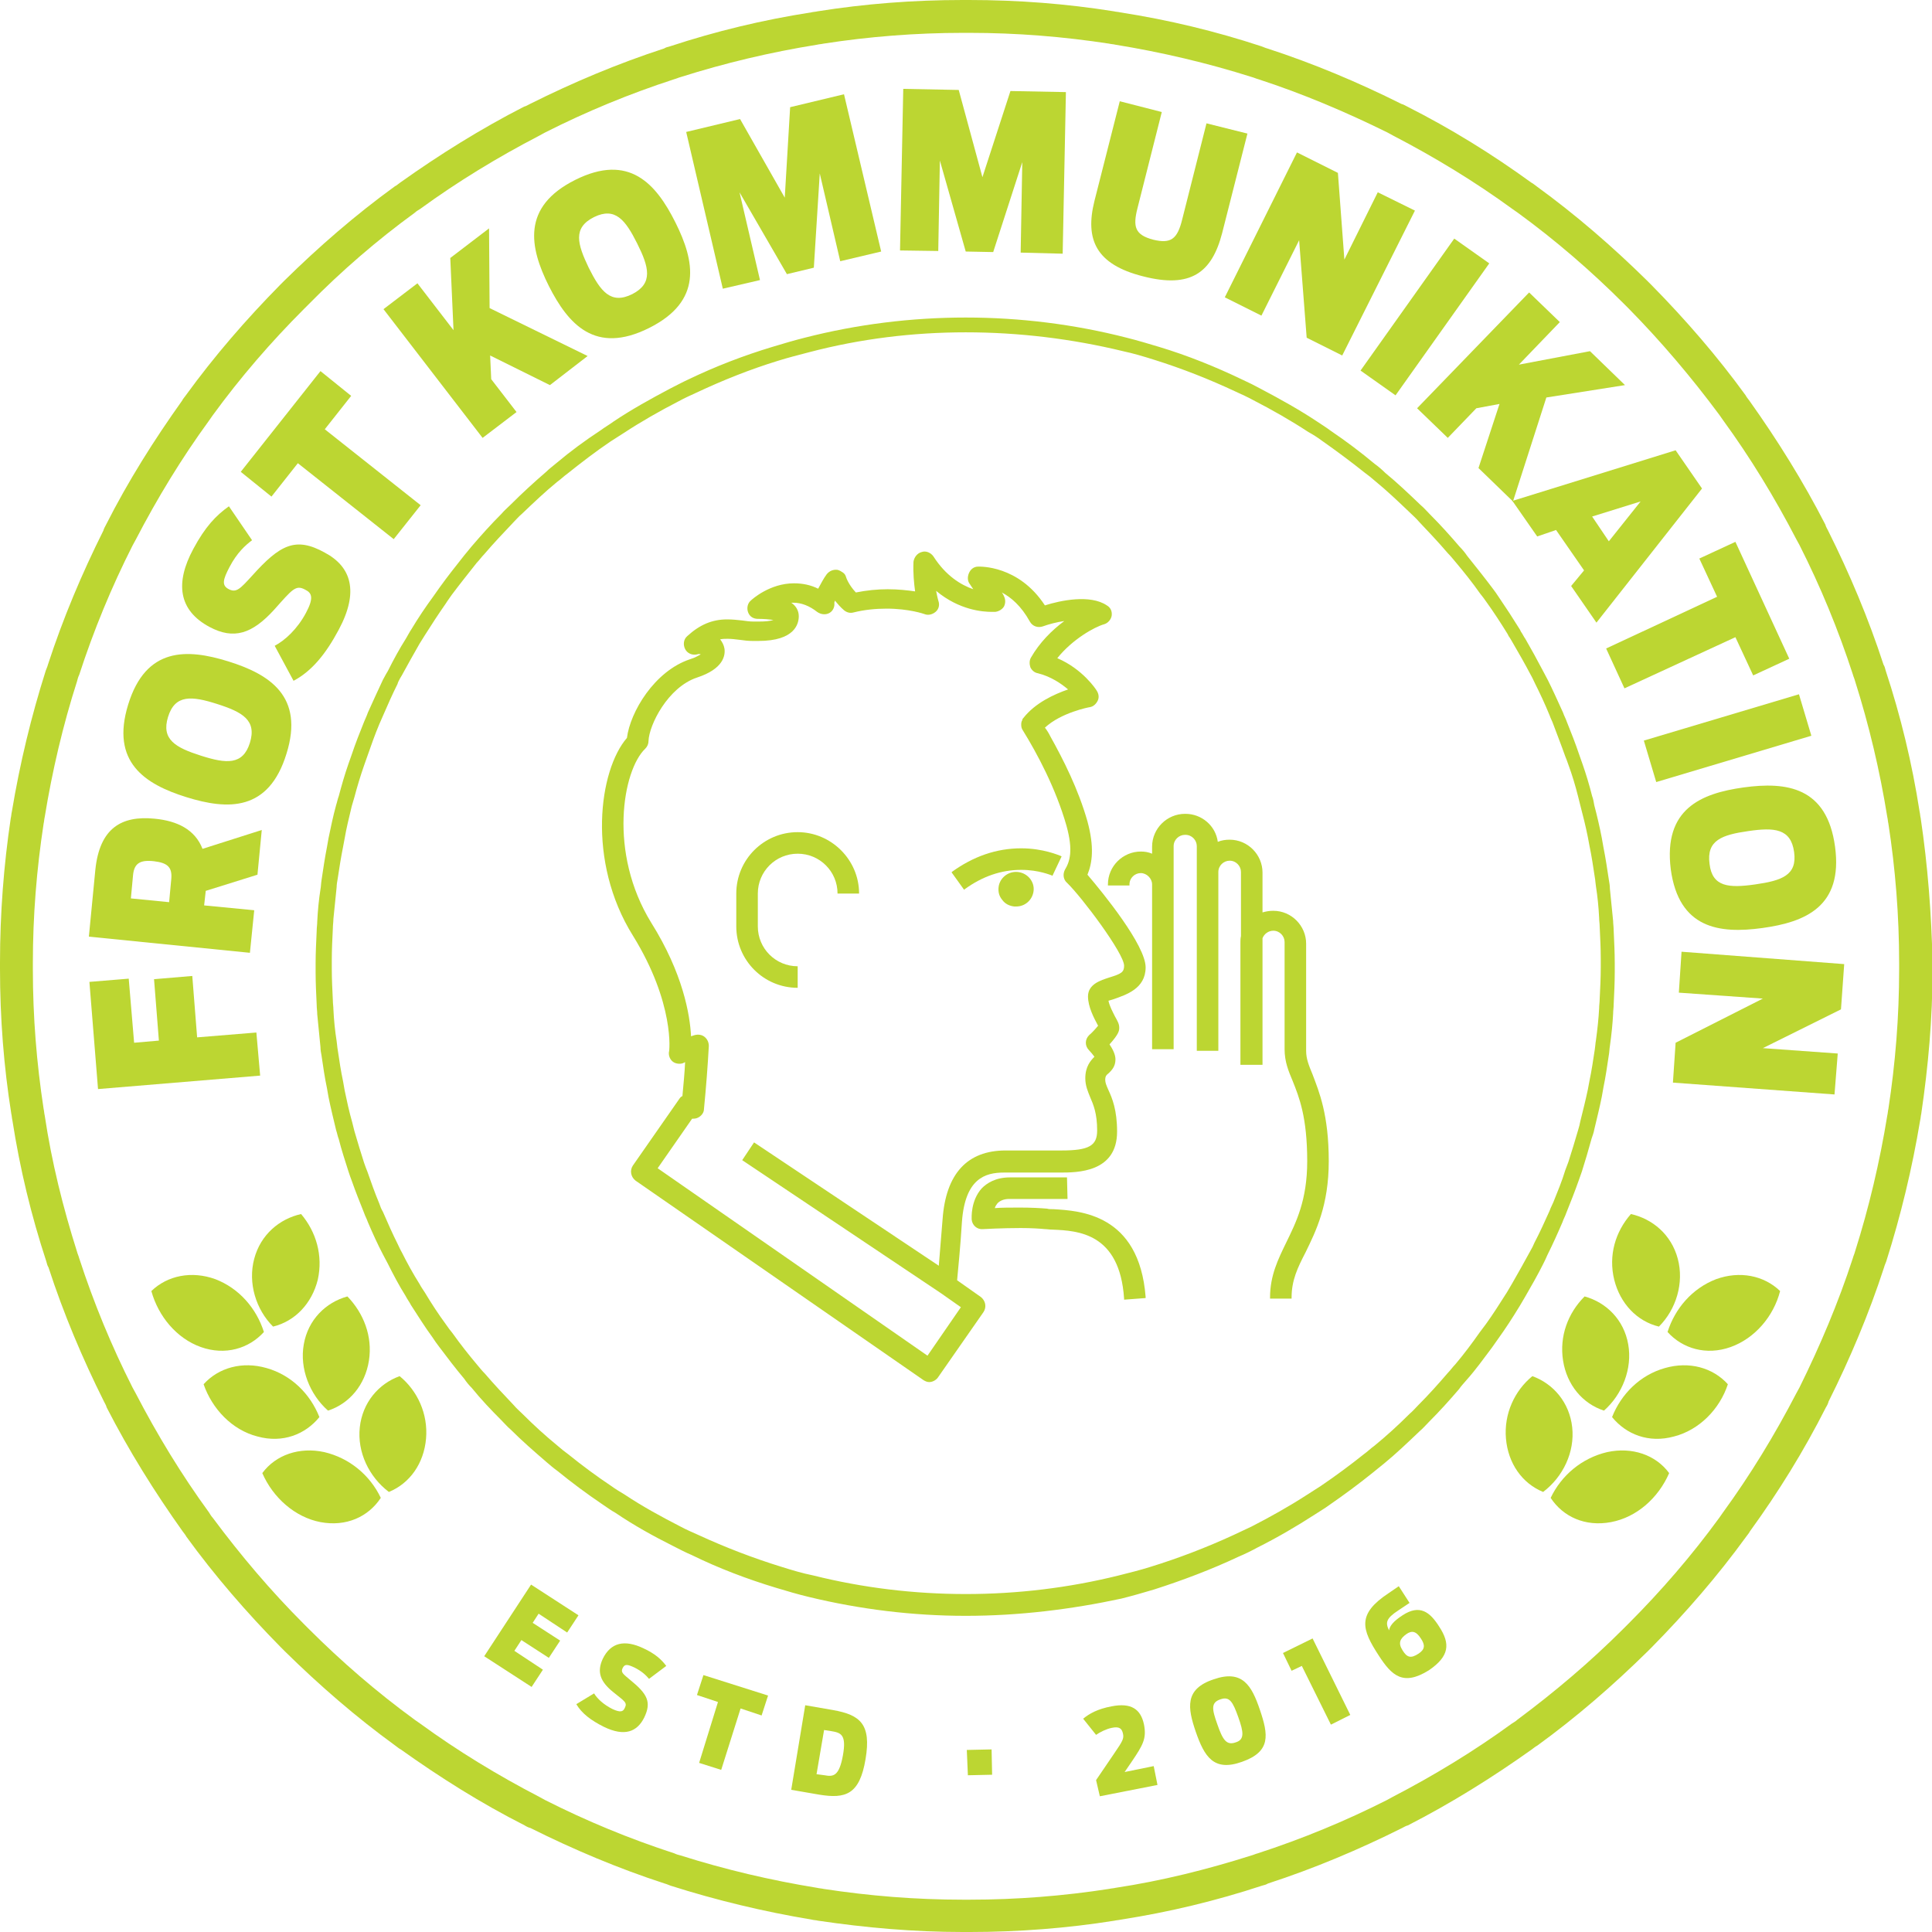 <?xml version="1.0" encoding="utf-8"?>
<!-- Generator: Adobe Illustrator 21.0.0, SVG Export Plug-In . SVG Version: 6.00 Build 0)  -->
<svg version="1.1" id="Layer_1" xmlns="http://www.w3.org/2000/svg" xmlns:xlink="http://www.w3.org/1999/xlink" x="0px" y="0px"
	 viewBox="0 0 358.7 358.7" style="enable-background:new 0 0 358.7 358.7;" xml:space="preserve">
<style type="text/css">
	.st0{fill:#BCD632;}
</style>
<path class="st0" d="M179.3,300c-9.8,0-19.6-1.2-29.1-3.5c-2.1-0.5-4.1-1.1-6.1-1.7c-5.3-1.6-10.6-3.6-15.7-6.1
	c-1.2-0.5-2.3-1.1-3.5-1.7c-3.6-1.8-7.2-3.8-10.6-6.1c-0.9-0.5-1.7-1.1-2.6-1.7c-2.8-1.9-5.5-3.9-8.2-6.1c-0.7-0.5-1.4-1.1-2.1-1.7
	c-2.2-1.9-4.5-3.9-6.6-6c-0.6-0.5-1.1-1.1-1.7-1.7c-1.9-1.9-3.8-3.9-5.5-6c-0.5-0.5-1-1.1-1.4-1.7c-1.6-1.9-3.2-4-4.7-6
	c-0.4-0.5-0.8-1.1-1.2-1.7c-1.4-1.9-2.7-4-4-6c-0.3-0.6-0.7-1.1-1-1.7c-1.2-1.9-2.3-4-3.3-6c-0.3-0.6-0.6-1.1-0.9-1.7
	c-1-1.9-1.9-3.9-2.8-6c-0.2-0.6-0.5-1.1-0.7-1.7c-0.8-2-1.6-4-2.3-6c-0.2-0.5-0.4-1.1-0.6-1.7c-0.6-1.9-1.3-4-1.8-6
	c-0.2-0.5-0.3-1.1-0.5-1.7c-0.5-2.1-1-4.1-1.4-6.1c-0.1-0.6-0.2-1.2-0.3-1.7c-0.4-1.9-0.7-3.9-1-6c-0.1-0.5-0.2-1.1-0.2-1.6
	c-0.2-2-0.4-4-0.6-6.1c0-0.6-0.1-1.1-0.1-1.7c-0.1-2.1-0.2-4.1-0.2-6.1c0-0.3,0-0.6,0-0.9c0-0.3,0-0.5,0-0.8c0-1.9,0.1-3.8,0.2-6
	c0-0.6,0.1-1.1,0.1-1.7c0.1-2,0.3-4.1,0.6-6c0.1-0.5,0.1-1.1,0.2-1.7c0.3-2,0.6-4.1,1-6.1c0.1-0.5,0.2-1.1,0.3-1.7
	c0.4-1.9,0.8-3.9,1.4-6.1c0.2-0.6,0.3-1.2,0.5-1.7c0.5-1.9,1.1-4,1.8-6l0.6-1.7c0.7-2.1,1.5-4.1,2.3-6.1c0.2-0.5,0.5-1.1,0.7-1.7
	c1-2.2,1.9-4.2,2.8-6.1c0.2-0.4,0.4-0.7,0.6-1.1l0.3-0.5c1.1-2.2,2.2-4.2,3.4-6.1c0.3-0.5,0.6-1.1,1-1.7c1.2-2,2.6-4.1,4-6
	c0.4-0.6,0.8-1.1,1.2-1.7c1.5-2.1,3.1-4.1,4.6-6c0.5-0.6,0.9-1.1,1.4-1.7c1.8-2.1,3.6-4.1,5.5-6c0.5-0.6,1.1-1.1,1.7-1.7
	c2.2-2.2,4.4-4.2,6.6-6.1c0.6-0.6,1.3-1.1,2-1.7c2.5-2.1,5.2-4.1,8.1-6c0.8-0.6,1.7-1.1,2.5-1.7c3.3-2.2,6.9-4.2,10.5-6.1
	c1.2-0.6,2.3-1.2,3.4-1.7c5-2.4,10.2-4.4,15.5-6c2-0.6,4-1.2,6-1.7c19.5-5,40.3-5,59.8,0c2,0.5,4,1.1,6,1.7
	c5.3,1.6,10.5,3.7,15.5,6.1c1.1,0.5,2.3,1.1,3.4,1.7c3.6,1.9,7.2,3.9,10.5,6.1c0.9,0.6,1.7,1.1,2.5,1.7c2.8,1.9,5.6,4,8.1,6.1
	c0.7,0.5,1.4,1.1,2,1.7c2.2,1.8,4.4,3.9,6.6,6c0.6,0.5,1.1,1.1,1.7,1.7c1.9,1.9,3.7,3.9,5.5,6c0.5,0.5,1,1.1,1.4,1.7
	c1.6,2,3.2,4,4.7,6c0.4,0.5,0.8,1.1,1.2,1.7c1.3,1.9,2.6,3.9,3.9,6l0.2,0.4c0.3,0.4,0.5,0.9,0.8,1.3c1.1,1.9,2.2,3.9,3.3,6
	c0.3,0.6,0.6,1.1,0.9,1.7c0.9,1.8,1.8,3.8,2.8,6c0.2,0.6,0.5,1.1,0.7,1.7c0.8,2,1.6,4,2.3,6.1c0.2,0.6,0.4,1.1,0.6,1.7
	c0.7,2,1.3,4,1.8,6c0.2,0.5,0.3,1.1,0.4,1.7c0.5,1.9,1,4,1.4,6.1c0.1,0.5,0.2,1.1,0.3,1.7c0.4,2,0.7,4,1,6c0.1,0.6,0.2,1.1,0.2,1.7
	c0.2,1.9,0.4,4,0.6,6c0,0.5,0.1,1.1,0.1,1.7c0.1,2.2,0.2,4.2,0.2,6.1c0,0.2,0,0.5,0,0.7c0,0.3,0,0.7,0,1c0,1.9-0.1,4-0.2,6
	c0,0.6-0.1,1.1-0.1,1.7c-0.1,1.9-0.3,3.9-0.6,6c-0.1,0.6-0.1,1.2-0.2,1.7c-0.3,2-0.6,4.1-1,6c-0.1,0.5-0.2,1.1-0.3,1.7
	c-0.4,2-0.9,4-1.4,6.1c-0.1,0.6-0.3,1.1-0.5,1.7c-0.6,2.2-1.2,4.2-1.8,6.1c-0.2,0.6-0.4,1.1-0.6,1.7c-0.7,2-1.5,4-2.3,6
	c-0.2,0.6-0.5,1.1-0.7,1.7c-0.9,2.1-1.8,4.1-2.8,6.1c-0.2,0.5-0.5,1.1-0.8,1.7c-1,2-2.2,4.1-3.3,6l-1,1.7c-1.4,2.3-2.7,4.3-4,6.1
	c-0.4,0.6-0.8,1.1-1.2,1.7c-1.5,2-3,4.1-4.7,6c-0.5,0.6-1,1.1-1.4,1.7c-1.8,2.1-3.6,4.1-5.6,6.1c-0.6,0.6-1.1,1.2-1.7,1.7
	c-2.2,2.1-4.4,4.2-6.6,6c-0.7,0.6-1.4,1.1-2.1,1.7c-2.6,2.1-5.3,4.1-8.2,6.1c-0.8,0.6-1.7,1.1-2.6,1.7c-3.4,2.2-7,4.3-10.6,6.1
	c-1.1,0.6-2.3,1.2-3.5,1.7c-5.1,2.4-10.4,4.4-15.7,6.1c-2,0.6-4.1,1.2-6.1,1.7C198.9,298.8,189.2,300,179.3,300z M179.3,61.7
	c-9.8,0-19.6,1.2-29.1,3.7c-1.9,0.5-3.9,1-5.8,1.6l0,0c-5.2,1.6-10.2,3.6-15.1,5.9c-1.1,0.5-2.2,1-3.3,1.6c-3.5,1.8-7,3.8-10.2,5.9
	c-0.8,0.5-1.7,1.1-2.5,1.6c-2.8,1.9-5.4,3.9-7.9,5.9c-0.7,0.5-1.3,1.1-2,1.6c-2.2,1.8-4.3,3.8-6.5,5.9c-0.6,0.5-1.1,1.1-1.6,1.6
	c-1.8,1.9-3.7,3.9-5.4,5.9c-0.5,0.5-0.9,1.1-1.4,1.6c-1.5,1.9-3.1,3.9-4.6,5.9c-0.4,0.6-0.8,1.1-1.1,1.6c-1.4,2-2.7,4-3.9,5.9
	c-0.3,0.5-0.7,1.1-1,1.6c-1.1,1.9-2.2,3.9-3.3,5.9l-0.3,0.5c-0.2,0.4-0.4,0.7-0.5,1.1c-0.9,1.8-1.8,3.8-2.7,5.9
	c-0.2,0.5-0.5,1.1-0.7,1.6c-0.8,1.9-1.5,3.9-2.2,5.9l-0.6,1.7c-0.7,2-1.3,4-1.8,5.9c-0.2,0.6-0.3,1.1-0.5,1.7
	c-0.5,2.1-1,4.1-1.3,5.9c-0.1,0.5-0.2,1.1-0.3,1.6c-0.4,2-0.7,3.9-1,5.9c-0.1,0.6-0.2,1.1-0.2,1.6c-0.2,2-0.4,3.9-0.6,5.9
	c0,0.6-0.1,1.1-0.1,1.7c-0.1,2.1-0.2,4-0.2,5.9c0,0.3,0,0.5,0,0.7c0,0.3,0,0.6,0,0.9c0,2,0.1,3.9,0.2,6c0,0.5,0.1,1.1,0.1,1.6
	c0.1,2.1,0.3,4,0.6,5.9c0.1,0.6,0.1,1.1,0.2,1.6c0.3,2.1,0.6,4,1,5.9c0.1,0.6,0.2,1.1,0.3,1.7c0.4,1.9,0.8,3.8,1.4,5.9
	c0.1,0.5,0.3,1.1,0.4,1.6c0.6,2.1,1.2,4,1.8,5.9c0.2,0.6,0.4,1.1,0.6,1.6c0.7,2,1.4,4,2.2,5.9c0.2,0.6,0.4,1.1,0.7,1.6
	c0.9,2.1,1.8,4.1,2.7,5.9c0.3,0.6,0.5,1.1,0.8,1.6c1,2,2.1,4,3.3,5.9c0.3,0.6,0.7,1.1,1,1.6c1.2,2,2.5,4,3.9,5.9
	c0.4,0.6,0.8,1.1,1.2,1.6c1.5,2.1,3,4,4.6,5.9c0.5,0.6,0.9,1.1,1.4,1.6c1.8,2.1,3.6,4,5.4,5.9c0.5,0.6,1.1,1.1,1.6,1.6
	c2.1,2.1,4.3,4.1,6.5,5.9c0.7,0.6,1.3,1.1,2,1.6c2.6,2.1,5.3,4.1,8,5.9c0.8,0.6,1.7,1.1,2.5,1.6c3.3,2.2,6.8,4.1,10.3,5.9
	c1.1,0.6,2.3,1.1,3.4,1.6c5,2.3,10.2,4.3,15.4,5.9c1.9,0.6,3.9,1.2,5.9,1.6c18.4,4.6,38.2,4.6,56.7,0c2-0.5,4-1,5.9-1.6
	c5.2-1.6,10.4-3.6,15.4-5.9c1.1-0.5,2.3-1.1,3.4-1.6c3.5-1.8,6.9-3.7,10.3-5.9c0.8-0.5,1.7-1.1,2.5-1.6c2.8-1.9,5.5-3.9,8-5.9
	c0.7-0.5,1.3-1.1,2-1.6c2.2-1.8,4.4-3.8,6.5-5.9c0.6-0.5,1.1-1.1,1.6-1.6c1.9-1.9,3.7-3.9,5.5-6c0.5-0.5,0.9-1.1,1.4-1.6
	c1.6-1.9,3.1-3.9,4.5-5.9c0.4-0.5,0.8-1.1,1.2-1.6c1.3-1.8,2.5-3.7,3.9-5.9l1-1.7c1.1-1.9,2.2-3.9,3.3-5.9c0.3-0.5,0.6-1.1,0.8-1.6
	c1-1.9,1.9-3.9,2.8-5.9c0.2-0.6,0.5-1.1,0.7-1.6c0.8-2,1.6-3.9,2.2-5.9c0.2-0.5,0.4-1.1,0.6-1.6c0.6-1.9,1.2-3.8,1.8-5.9
	c0.2-0.6,0.3-1.1,0.4-1.6c0.5-2,1-4,1.4-5.9c0.1-0.5,0.2-1.1,0.3-1.6c0.4-1.9,0.7-3.9,1-5.9c0.1-0.6,0.1-1.1,0.2-1.6
	c0.3-2.2,0.5-4.1,0.6-6c0-0.6,0.1-1.1,0.1-1.7c0.1-2,0.2-4,0.2-5.9c0-0.3,0-0.6,0-0.9c0-0.2,0-0.4,0-0.7c0-1.9-0.1-3.9-0.2-6
	c0-0.5-0.1-1.1-0.1-1.6c-0.1-2-0.3-4-0.6-5.9c-0.1-0.6-0.1-1.1-0.2-1.6c-0.3-2-0.6-4-1-5.9c-0.1-0.6-0.2-1.1-0.3-1.6
	c-0.4-2-0.9-4-1.4-5.9c-0.1-0.5-0.3-1.1-0.4-1.6c-0.5-2-1.1-4-1.8-5.9c-0.2-0.6-0.4-1.1-0.6-1.6c-0.7-2-1.5-4-2.2-5.9
	c-0.2-0.6-0.5-1.1-0.7-1.7c-0.9-2.2-1.8-4.1-2.7-5.9c-0.3-0.6-0.5-1.1-0.8-1.6c-1.1-2.1-2.2-4-3.3-5.9c-0.3-0.5-0.5-0.9-0.8-1.3
	l-0.2-0.4c-1.3-2.1-2.6-4.1-3.9-5.9c-0.4-0.6-0.8-1.1-1.2-1.6c-1.4-2-3-4-4.6-5.9c-0.5-0.6-0.9-1.1-1.4-1.6c-1.8-2.1-3.6-4-5.4-5.9
	c-0.5-0.6-1.1-1.1-1.6-1.6c-2.2-2.1-4.3-4.1-6.5-5.9c-0.7-0.6-1.3-1.1-2-1.6c-2.5-2-5.2-4-7.9-5.9c-0.8-0.6-1.6-1.1-2.5-1.6
	c-3.2-2.1-6.7-4.1-10.2-5.9c-1.1-0.6-2.2-1.1-3.3-1.6c-4.9-2.3-10-4.3-15.1-5.9c-1.9-0.6-3.9-1.2-5.8-1.6
	C199,62.9,189.2,61.7,179.3,61.7z"/>
<path class="st0" d="M356.6,151.9c-0.1-0.4-0.1-0.8-0.2-1.2c-1.4-9-3.5-17.7-6.3-26.2c-0.1-0.4-0.2-0.8-0.4-1.1
	c-2.8-8.6-6.3-16.9-10.3-24.9c-0.2-0.4-0.4-0.7-0.5-1.1c-4.1-8-8.9-15.7-14.1-23c-0.2-0.3-0.5-0.6-0.7-1
	c-5.3-7.3-11.2-14.1-17.5-20.5c-0.3-0.3-0.6-0.6-0.8-0.8c-6.4-6.3-13.2-12.2-20.5-17.5c-0.3-0.2-0.6-0.5-1-0.7h0
	c-7.3-5.3-14.9-10-23-14.1c-0.4-0.2-0.7-0.4-1.1-0.5c-8-4-16.3-7.5-24.9-10.3c-0.4-0.1-0.8-0.3-1.1-0.4C225.7,5.8,217,3.7,208,2.3
	c-0.4-0.1-0.8-0.1-1.2-0.2C198,0.7,189.1,0,179.9,0h-1.2c-9.1,0-18.1,0.7-26.9,2.1c-0.4,0.1-0.8,0.1-1.2,0.2
	c-9,1.4-17.7,3.5-26.2,6.3c-0.4,0.1-0.8,0.2-1.1,0.4c-8.6,2.8-16.9,6.3-24.9,10.3c-0.4,0.2-0.7,0.4-1.1,0.5c-8,4.1-15.7,8.9-23,14.1
	c-0.3,0.2-0.6,0.5-1,0.7c-7.3,5.3-14.1,11.2-20.5,17.5c-0.3,0.3-0.6,0.6-0.8,0.8c-6.3,6.4-12.2,13.2-17.5,20.5
	c-0.2,0.3-0.5,0.6-0.7,1c-5.2,7.3-10,14.9-14.1,23c-0.2,0.4-0.4,0.7-0.5,1.1c-4,8-7.5,16.3-10.3,24.9c-0.1,0.4-0.3,0.8-0.4,1.1
	c-2.7,8.5-4.8,17.2-6.3,26.2c-0.1,0.4-0.1,0.8-0.2,1.2C0.7,160.6,0,169.6,0,178.7v1.2c0,9.1,0.7,18.1,2.1,26.9
	c0.1,0.4,0.1,0.8,0.2,1.2c1.4,9,3.5,17.7,6.3,26.2c0.1,0.4,0.2,0.8,0.4,1.1c2.8,8.6,6.3,16.9,10.3,24.9c0.2,0.4,0.4,0.7,0.5,1.1
	c4.1,8,8.9,15.7,14.1,23c0.2,0.3,0.5,0.6,0.7,1c5.3,7.3,11.2,14.1,17.5,20.5c0.3,0.3,0.6,0.6,0.8,0.8c6.4,6.3,13.2,12.2,20.5,17.5
	c0.3,0.2,0.6,0.5,1,0.7c7.3,5.2,14.9,10,23,14.1c0.3,0.2,0.7,0.4,1.1,0.5c8,4,16.3,7.5,24.9,10.3c0.4,0.1,0.8,0.3,1.1,0.4
	c8.5,2.7,17.2,4.8,26.2,6.3c0.4,0.1,0.8,0.1,1.2,0.2c8.8,1.3,17.7,2.1,26.9,2.1h1.2c9.1,0,18.1-0.7,26.9-2.1
	c0.4-0.1,0.8-0.1,1.2-0.2c9-1.4,17.7-3.5,26.2-6.3c0.4-0.1,0.8-0.2,1.1-0.4c8.6-2.8,16.9-6.3,24.9-10.3c0.4-0.2,0.7-0.4,1.1-0.5
	c8-4.1,15.7-8.9,23-14.1c0.3-0.2,0.6-0.5,1-0.7c7.3-5.3,14.1-11.2,20.5-17.5c0.3-0.3,0.6-0.6,0.8-0.8c6.3-6.4,12.2-13.2,17.5-20.5
	c0.2-0.3,0.5-0.6,0.7-1c5.3-7.3,10-14.9,14.1-23c0.2-0.3,0.4-0.7,0.5-1.1c4-8,7.5-16.3,10.3-24.9c0.1-0.4,0.3-0.8,0.4-1.1
	c2.7-8.5,4.8-17.2,6.3-26.2c0.1-0.4,0.1-0.8,0.2-1.2c1.3-8.8,2.1-17.7,2.1-26.9v-1.2C358.6,169.6,357.9,160.6,356.6,151.9z
	 M352.6,180c0,8.8-0.7,17.4-2,25.9c-0.1,0.4-0.1,0.8-0.2,1.2c-1.4,8.6-3.4,17.1-6,25.3c-0.1,0.4-0.3,0.8-0.4,1.2
	c-2.7,8.3-6.1,16.3-9.9,24c-0.2,0.4-0.4,0.7-0.6,1.1c-4,7.7-8.5,15.1-13.6,22.1c-0.2,0.3-0.5,0.7-0.7,1c-5.1,7-10.8,13.6-16.9,19.7
	l-0.9,0.9c-6.1,6.1-12.7,11.7-19.7,16.9c-0.3,0.3-0.7,0.5-1,0.7c-7,5.1-14.4,9.6-22.1,13.6c-0.4,0.2-0.7,0.4-1.1,0.6
	c-7.7,3.9-15.7,7.2-24,9.9c-0.4,0.1-0.8,0.3-1.2,0.4c-8.2,2.6-16.6,4.7-25.2,6c-0.4,0.1-0.8,0.1-1.2,0.2c-8.4,1.3-17.1,2-25.9,2
	h-1.2c-8.8,0-17.4-0.7-25.9-2c-0.4-0.1-0.8-0.1-1.2-0.2c-8.6-1.4-17.1-3.4-25.3-6c-0.4-0.1-0.8-0.2-1.2-0.4c-8.3-2.7-16.3-6-24-9.9
	c-0.4-0.2-0.7-0.4-1.1-0.6c-7.7-4-15.1-8.5-22.1-13.6c-0.3-0.2-0.7-0.5-1-0.7c-7-5.1-13.6-10.8-19.7-16.9c-0.3-0.3-0.6-0.6-0.9-0.9
	c-6.1-6.1-11.7-12.7-16.9-19.7c-0.3-0.3-0.5-0.7-0.7-1c-5.1-7-9.6-14.4-13.6-22.1c-0.2-0.4-0.4-0.7-0.6-1.1
	c-3.9-7.7-7.2-15.7-9.9-24c-0.1-0.4-0.3-0.8-0.4-1.2c-2.6-8.2-4.7-16.6-6-25.3c-0.1-0.4-0.1-0.8-0.2-1.2c-1.3-8.5-2-17.1-2-25.9
	v-1.2c0-8.8,0.7-17.4,2-25.9c0.1-0.4,0.1-0.8,0.2-1.2c1.4-8.6,3.4-17.1,6-25.2c0.1-0.4,0.2-0.8,0.4-1.2c2.7-8.3,6-16.3,9.9-24
	c0.2-0.4,0.4-0.7,0.6-1.1c4-7.7,8.5-15.1,13.6-22.1c0.2-0.3,0.5-0.7,0.7-1c5.1-7,10.8-13.6,16.9-19.7c0.3-0.3,0.6-0.6,0.9-0.9
	C63.4,50.3,70,44.6,77,39.5c0.3-0.3,0.7-0.5,1-0.7c7-5.1,14.4-9.6,22.1-13.6c0.4-0.2,0.7-0.4,1.1-0.6c7.7-3.9,15.7-7.2,24-9.9
	c0.4-0.1,0.8-0.3,1.2-0.4c8.2-2.6,16.6-4.6,25.3-6c0.4-0.1,0.8-0.1,1.2-0.2c8.4-1.3,17.1-2,25.9-2h1.2c8.8,0,17.4,0.7,25.9,2
	c0.4,0.1,0.8,0.1,1.2,0.2c8.6,1.4,17.1,3.4,25.3,6c0.4,0.1,0.8,0.3,1.2,0.4c8.3,2.7,16.3,6.1,24,9.9c0.4,0.2,0.7,0.4,1.1,0.6
	c7.7,4,15.1,8.5,22.1,13.6c0.3,0.2,0.7,0.5,1,0.7c7,5.1,13.6,10.8,19.7,16.9c0.3,0.3,0.6,0.6,0.9,0.9C308.4,63.4,314,70,319.2,77
	c0.2,0.3,0.5,0.7,0.7,1c5.1,7,9.6,14.4,13.6,22.1c0.2,0.4,0.4,0.7,0.6,1.1c3.9,7.7,7.2,15.7,9.9,24c0.1,0.4,0.3,0.8,0.4,1.2
	c2.6,8.2,4.6,16.6,6,25.3c0.1,0.4,0.1,0.8,0.2,1.2c1.3,8.4,2,17.1,2,25.9V180z"/>
<g>
	<path class="st0" d="M98.6,294.2l8.8,5.7l-2.1,3.2l-5.3-3.5l-1.1,1.7l5.1,3.3l-2.1,3.2l-5.1-3.3l-1.3,2l5.3,3.5l-2.1,3.2l-8.8-5.7
		L98.6,294.2z"/>
	<path class="st0" d="M107,316.4l3.3-2c0.6,1,1.8,2.1,3.4,2.9c1.5,0.7,2,0.5,2.3-0.2c0.5-1,0-1.2-2.1-2.9c-2.5-2-3.1-3.8-2-6.2
		c1.5-3.1,4.1-3.6,7.5-2c2.2,1,3.4,2.1,4.3,3.3l-3.2,2.4c-0.5-0.6-1.3-1.4-2.7-2.1c-1.3-0.6-1.8-0.7-2.2,0.1
		c-0.4,0.8,0.1,1.1,1.4,2.2c3.2,2.6,4,4.1,2.6,7c-1.3,2.6-3.6,3.6-7.5,1.7C109.7,319.4,108,318.1,107,316.4z"/>
	<path class="st0" d="M133.3,316l-3.9-1.3l1.2-3.7l12,3.8l-1.2,3.7l-3.9-1.3l-3.6,11.4l-4.1-1.3L133.3,316z"/>
	<path class="st0" d="M149.5,316.6l5.2,0.9c5,0.9,7.1,2.6,6,9.1c-1.1,6.6-3.7,7.4-8.6,6.6l-5.2-0.9L149.5,316.6z M153.1,329.6
		c1.6,0.3,2.7,0.2,3.4-3.7c0.7-3.9-0.4-4.2-2.2-4.5l-1.3-0.2l-1.4,8.2L153.1,329.6z"/>
	<path class="st0" d="M179.5,324.9l4.6-0.1l0.1,4.7l-4.5,0.1L179.5,324.9z"/>
	<path class="st0" d="M203.5,330.5l3.4-5c1.5-2.2,1.8-2.7,1.6-3.6c-0.2-1-0.7-1.4-2.1-1.1c-1,0.2-2.2,0.8-2.9,1.3l-2.4-3
		c1.1-0.9,2.6-1.8,5.3-2.3c3.6-0.7,5.4,0.5,6,3.4c0.5,2.6-0.2,3.8-2.3,6.9l-1.3,1.9l5.4-1.1l0.7,3.5l-10.7,2.1L203.5,330.5z"/>
	<path class="st0" d="M222,321.5c-1.5-4.4-2.1-7.9,3.3-9.7c5.4-1.9,7.1,1.2,8.6,5.6c1.6,4.7,2.1,7.8-3.3,9.7
		C225.3,329,223.6,326.1,222,321.5z M229.9,318.8c-1-2.8-1.6-3.9-3.3-3.3c-1.8,0.6-1.6,1.8-0.6,4.6c1,2.9,1.7,4,3.4,3.4
		C231.1,323,230.9,321.6,229.9,318.8z"/>
	<path class="st0" d="M241.7,309.3l-1.9,0.9l-1.6-3.3l5.5-2.7l7,14.2l-3.6,1.8L241.7,309.3z"/>
	<path class="st0" d="M256,307.4c-3.2-4.9-4.1-7.7,1.8-11.6l1.9-1.3l2,3.1l-2.1,1.4c-2.3,1.5-2.4,2.3-1.7,3.7
		c0.1-0.8,0.8-1.7,2.5-2.8c3.2-2.1,5.1-0.6,6.8,2.1c2.1,3.2,1.9,5.5-1.9,8.1C260.5,313.1,258.4,311.1,256,307.4z M263.8,304.2
		c-0.9-1.4-1.7-1.5-2.7-0.8c-1.1,0.8-1.6,1.6-0.7,3c0.8,1.3,1.5,1.6,3,0.6C264.6,306.2,264.6,305.4,263.8,304.2z"/>
</g>
<g>
	<path class="st0" d="M18.2,202.2l-1.6-19.9l7.3-0.6l1,11.9l4.6-0.4l-0.9-11.4l7.1-0.6l0.9,11.4l11-0.9l0.7,8L18.2,202.2z"/>
	<path class="st0" d="M38.2,165.4l-0.3,2.7l9.3,0.9l-0.8,7.9l-29.9-3l1.2-12.4c0.8-7.8,4.9-10.1,11-9.5c4.2,0.4,7.5,2,8.9,5.6
		l11-3.5l-0.8,8.3L38.2,165.4z M31.8,163.2c0.2-2.2-0.7-3-3.2-3.3c-2.6-0.3-3.7,0.4-3.9,2.6l-0.4,4.3l7.1,0.7L31.8,163.2z"/>
	<path class="st0" d="M34.6,148c-7.7-2.4-14.1-6.5-10.8-17.2c3.3-10.7,10.9-10.4,18.6-8c7.7,2.4,14.1,6.5,10.8,17.1
		C49.9,150.7,42.3,150.4,34.6,148z M40.3,130.7c-4.7-1.5-7.8-1.8-9.1,2.4c-1.3,4.2,1.4,5.7,6.1,7.2c4.7,1.5,7.8,1.8,9.1-2.4
		C47.7,133.7,45,132.2,40.3,130.7z"/>
	<path class="st0" d="M54.5,126.4l-3.5-6.5c1.9-1,4.2-3.1,5.8-6.1c1.5-2.8,1.1-3.7-0.1-4.3c-1.8-1-2.4-0.1-5.8,3.7
		c-4.1,4.5-7.5,5.6-12,3.2c-5.8-3.1-6.4-8.2-3-14.5c2.2-4.1,4.2-6.2,6.6-7.9l4.3,6.3c-1.2,0.9-2.8,2.3-4.2,5
		c-1.2,2.3-1.5,3.4-0.1,4.1c1.4,0.7,2.1-0.1,4.3-2.5c5.2-5.8,8.1-7.3,13.5-4.3c4.9,2.6,6.4,7.2,2.6,14.3
		C60.5,121.4,57.9,124.6,54.5,126.4z"/>
	<path class="st0" d="M55.3,86l-4.9,6.2l-5.7-4.6l14.8-18.7l5.7,4.6l-4.9,6.2l17.8,14.1l-5,6.3L55.3,86z"/>
	<path class="st0" d="M71.2,57.4l6.3-4.8l6.7,8.7l-0.6-13.4l7.2-5.5l0.1,14.8l18.2,8.9l-7,5.4L91,66l0.2,4.4l4.7,6.1l-6.3,4.8
		L71.2,57.4z"/>
	<path class="st0" d="M101.9,53.1c-3.6-7.2-5.1-14.7,4.9-19.7c10-5,15,0.7,18.6,7.9c3.6,7.2,5.1,14.6-4.9,19.6
		C110.5,65.9,105.5,60.2,101.9,53.1z M118.3,45.2c-2.2-4.4-4.1-6.8-8-4.9c-4,2-3.1,5-1,9.4c2.2,4.4,4.1,6.9,8.1,4.9
		C121.3,52.6,120.5,49.6,118.3,45.2z"/>
	<path class="st0" d="M127.4,24.5l10-2.4l8.3,14.6l1-16.8l10-2.4l6.9,29.2l-7.6,1.8l-3.8-16.3l-1.1,17.5l-5,1.2l-8.8-15.2l3.8,16.3
		l-6.9,1.6L127.4,24.5z"/>
	<path class="st0" d="M167.7,16.5l10.3,0.2l4.4,16.2l5.2-16l10.3,0.2l-0.6,30l-7.8-0.2l0.3-16.8l-5.4,16.7l-5.1-0.1l-4.8-16.9
		l-0.3,16.8l-7.1-0.1L167.7,16.5z"/>
	<path class="st0" d="M203.2,37.3l4.7-18.5l7.8,2l-4.5,17.8c-0.9,3.5-0.5,5,2.9,5.9c3.3,0.8,4.5-0.1,5.4-3.8l4.5-17.8l7.6,1.9
		l-4.7,18.5c-1.9,7.3-5.8,10.3-14.7,8C203.5,49.1,201.4,44.5,203.2,37.3z"/>
	<path class="st0" d="M240.8,28.3l7.6,3.8l1.2,16.1l6.2-12.5l6.9,3.4L249.2,66l-6.6-3.3l-1.4-18.1l-7,14l-6.8-3.4L240.8,28.3z"/>
	<path class="st0" d="M270,44.3l6.5,4.6l-17.4,24.5l-6.5-4.6L270,44.3z"/>
	<path class="st0" d="M283.9,54.3l5.7,5.5l-7.6,7.9l13.2-2.5l6.5,6.3l-14.6,2.3l-6.2,19.3l-6.4-6.2l3.9-11.9l-4.3,0.8l-5.3,5.5
		l-5.7-5.5L283.9,54.3z"/>
	<path class="st0" d="M311.1,83.6l4.9,7.1l-19.6,24.9l-4.7-6.8l2.4-2.9l-5.2-7.5l-3.5,1.2l-4.6-6.6L311.1,83.6z M298.7,100.5
		l5.9-7.4l-9,2.8L298.7,100.5z"/>
	<path class="st0" d="M318.8,110.8l-3.3-7.1l6.7-3.1l10,21.7l-6.7,3.1l-3.3-7.1l-20.6,9.5l-3.4-7.4L318.8,110.8z"/>
	<path class="st0" d="M334,128.9l2.3,7.7l-28.8,8.6l-2.3-7.7L334,128.9z"/>
	<path class="st0" d="M323.7,146.2c8-1.1,15.5-0.1,17,11c1.5,11.1-5.5,14-13.5,15.1c-8,1.1-15.5,0.1-17-10.9
		C308.8,150.2,315.8,147.3,323.7,146.2z M325.9,164.2c4.9-0.7,7.8-1.7,7.2-6c-0.6-4.4-3.7-4.6-8.5-3.9c-4.9,0.7-7.8,1.7-7.2,6.1
		C317.9,164.7,321,164.9,325.9,164.2z"/>
	<path class="st0" d="M342.4,179l-0.6,8.4l-14.5,7.2l13.9,1l-0.6,7.6l-30-2.2l0.5-7.4l16.2-8.2l-15.6-1.1l0.5-7.6L342.4,179z"/>
</g>
<g>
	<path class="st0" d="M243.7,199.5c-0.7-1.7-1.2-2.9-1.2-4.4v-19.9c0-3.3-2.7-6.1-6.1-6.1c-0.7,0-1.3,0.1-2,0.3v-7.4
		c0-3.3-2.7-6.1-6.1-6.1c-0.7,0-1.5,0.1-2.2,0.4c-0.4-3-3-5.2-6-5.2h-0.1c-3.3,0-6.1,2.7-6.1,6.1v1.3c-0.7-0.3-1.4-0.4-2.1-0.4
		c-3.3,0-6.1,2.7-6.1,6.1v0.2h4v-0.2c0-1.2,1-2.1,2.1-2.1s2.1,1,2.1,2.1v30.6h4v-37.7c0-1.2,1-2.1,2.1-2.1h0.1c1.2,0,2.1,1,2.1,2.1
		v38h4v-33.2c0-1.2,1-2.1,2.1-2.1c1.2,0,2.1,1,2.1,2.1v11.9c-0.1,0.4-0.1,0.8-0.1,1.2v22.7h4.1v-23.5c0.3-0.8,1.1-1.4,2-1.4
		c1.2,0,2.1,1,2.1,2.1v19.9c0,2.3,0.7,4,1.5,5.9c1.2,3,2.7,6.7,2.7,14.9c0,7.3-2.1,11.4-3.9,15.1c-1.5,3.1-3,6.1-3,10.2v0.2h4v-0.2
		c0-3.2,1.1-5.5,2.6-8.4c1.9-3.9,4.3-8.7,4.3-16.9C246.7,206.9,244.9,202.7,243.7,199.5z"/>
	<path class="st0" d="M195.6,224.5c-0.5,0-0.9,0-1.2-0.1c-1.2-0.1-2.9-0.2-5-0.2c-1.7,0-3.5,0-4.7,0.1c0.1-0.4,0.3-0.6,0.5-0.9
		c0.5-0.5,1.2-0.8,2.2-0.8h0.1c1.8,0,3.6,0,5.4,0c2.8,0,4.7,0,5.1,0h0.2l-0.1-4H198c0,0-2,0-5,0c-1.8,0-3.6,0-5.4,0h-0.1
		c-2.7,0-4.3,1.1-5.2,2c-2.1,2.3-1.9,5.5-1.9,5.8c0.1,1.1,1,1.9,2.1,1.8c0,0,3.6-0.2,7-0.2c1.9,0,3.5,0.1,4.5,0.2
		c0.4,0,0.9,0.1,1.5,0.1c4.6,0.2,12.4,0.6,13.2,12.8l0,0.2l4-0.3l0-0.2C211.5,225.3,200.4,224.8,195.6,224.5z"/>
	<path class="st0" d="M176.7,162l2.3,3.2l0.1-0.1c3.3-2.4,6.8-3.6,10.5-3.6c3.3,0,5.5,1,5.6,1l0.2,0.1l1.7-3.6l-0.2-0.1
		c-0.3-0.1-3.2-1.4-7.3-1.4c-4.6,0-8.9,1.5-12.9,4.4L176.7,162z"/>
	<path class="st0" d="M189,161.9c-1.8-0.2-3.4,1.1-3.6,2.8c-0.1,0.9,0.1,1.7,0.7,2.4c0.5,0.7,1.3,1.1,2.2,1.2c0.1,0,0.3,0,0.4,0
		c1.6,0,3-1.2,3.2-2.9C192.1,163.7,190.8,162.1,189,161.9z"/>
	<path class="st0" d="M148.1,154.5c-6.3,0-11.4,5.1-11.4,11.4v6.1c0,6.3,5.1,11.4,11.4,11.4v-4c-4.1,0-7.4-3.3-7.4-7.4v-6.1
		c0-4.1,3.3-7.4,7.4-7.4c4.1,0,7.4,3.3,7.4,7.4h4C159.5,159.6,154.3,154.5,148.1,154.5z"/>
	<path class="st0" d="M212.7,179.6c0-4.1-7.9-13.8-10.8-17.2c0.9-2.2,1.3-5.1,0-9.9c-1.7-6-4.5-11.5-6.9-15.8
		c-0.3-0.6-0.6-1.1-1-1.6c3-2.8,8.2-3.8,8.3-3.8c0.7-0.1,1.2-0.6,1.5-1.2c0.3-0.6,0.2-1.3-0.2-1.9c-0.1-0.2-2.6-4-7.3-6
		c2.8-3.5,6.9-5.8,8.7-6.3c0.7-0.2,1.3-0.9,1.4-1.6c0.1-0.8-0.2-1.5-0.9-1.9c-3.1-2.1-8.7-0.9-11.5,0c-4.9-7.5-12.1-7.2-12.4-7.2
		c-0.8,0-1.4,0.5-1.7,1.2c0,0,0,0,0,0c-0.3,0.7-0.3,1.5,0.2,2.1c0.2,0.3,0.4,0.6,0.6,0.9c-2.3-0.8-5.1-2.5-7.4-6.1
		c-0.5-0.7-1.4-1.1-2.2-0.8c-0.8,0.2-1.4,1-1.5,1.8c-0.1,2.1,0.1,4,0.3,5.5c-1.4-0.2-3.1-0.4-5.1-0.4c-1.9,0-3.9,0.2-5.9,0.6
		c-1.4-1.5-1.8-2.8-1.8-2.8c-0.1-0.4-0.3-0.7-0.6-0.9c-0.3-0.2-0.6-0.4-1-0.5c-0.8-0.1-1.5,0.2-2,0.8c-0.6,0.8-1.1,1.8-1.6,2.7
		c-1.4-0.7-2.9-1-4.5-1c-4.5,0-7.8,3-8,3.2c-0.6,0.5-0.8,1.4-0.5,2.2c0.3,0.8,1,1.2,1.8,1.2c0,0,0,0,0,0h0.1c1.1,0,2,0.1,2.8,0.2
		c-0.6,0.2-1.4,0.3-2.8,0.3c-0.3,0-0.6,0-0.9,0c-0.7,0-1.4-0.1-2.1-0.2c-0.9-0.1-1.8-0.2-2.8-0.2c-2.8,0-5.1,1-7.4,3.1
		c-0.7,0.6-0.8,1.6-0.4,2.4c0.4,0.8,1.3,1.2,2.2,1c0.3-0.1,0.5-0.1,0.7,0c-0.4,0.2-1,0.6-2,0.9c-6.6,2.2-11.1,9.8-11.7,14.6
		c-5.2,6-7.5,22.9,1.1,36.7c7.8,12.6,6.8,21.6,6.7,21.6c-0.1,0.7,0.2,1.4,0.7,1.8c0.5,0.4,1.3,0.5,1.9,0.3l0.4-0.2
		c-0.1,2.1-0.3,4.1-0.5,6.3c-0.3,0.1-0.5,0.4-0.7,0.7l-8.5,12.2c-0.6,0.9-0.4,2.1,0.5,2.8l53.4,37c0.3,0.2,0.7,0.4,1.1,0.4
		c0.6,0,1.2-0.3,1.6-0.8l8.5-12.2c0.6-0.9,0.4-2.1-0.5-2.8l-4.4-3.1c0.2-2.2,0.6-6.1,0.9-10.9c0.6-8,4.3-9.1,7.8-9.1h10.4
		c3.2,0,10.6,0,10.6-7.6c0-4-0.9-6.2-1.6-7.7c-0.4-0.9-0.6-1.4-0.6-1.9c0-0.7,0.2-0.9,0.7-1.3c0.5-0.5,1.2-1.2,1.2-2.5
		c0-0.9-0.5-1.9-1.1-2.8c1.8-2,1.8-2.6,1.8-3.1c0-0.7-0.3-1.2-0.8-2.1c-0.4-0.8-1-1.9-1.2-2.9c0.3-0.1,0.7-0.2,1-0.3
		C209,184.7,212.7,183.6,212.7,179.6z M205.9,181.5c-1.5,0.5-3.9,1.2-3.9,3.5c0,1.9,1.1,4,1.8,5.3c0,0,0,0.1,0.1,0.1
		c-0.4,0.5-1,1.2-1.7,1.8c-0.4,0.4-0.6,0.9-0.6,1.4c0,0.5,0.2,1,0.6,1.4c0.3,0.3,0.7,0.8,1,1.2c-0.7,0.7-1.7,1.8-1.7,4
		c0,1.4,0.5,2.5,0.9,3.5c0.6,1.4,1.3,3,1.3,6.2c0,2.8-1.5,3.7-6.6,3.7h-10.4c-7.1,0-11.1,4.3-11.7,12.8c-0.3,3.4-0.5,6.4-0.7,8.6
		l0,0l0,0v0l0,0l0,0v0L140,212.1l-2.2,3.3l36.9,24.7l0,0l0,0l0,0l0,0l3.7,2.6l-6.2,9l-50.1-34.8l6.4-9.2c0.4,0,0.7,0,1.1-0.2
		c0.6-0.3,1.1-0.9,1.1-1.6c0.4-4.1,0.7-8,0.9-11.7c0-0.7-0.3-1.3-0.8-1.7c-0.5-0.4-1.2-0.5-1.9-0.3l-0.6,0.2
		c-0.2-4-1.5-11.7-7.4-21.1c-8-13-5.3-28.3-1.1-32.3c0.4-0.4,0.6-0.9,0.6-1.4c0.1-3,3.6-10,9-11.8c4.9-1.6,5.3-4.1,5.1-5.4
		c-0.1-0.6-0.4-1.2-0.8-1.7c0.5-0.1,1-0.1,1.4-0.1c0.7,0,1.5,0.1,2.3,0.2c0.7,0.1,1.5,0.2,2.3,0.2c0.4,0,0.7,0,1.1,0
		c6.8,0,7.5-3.2,7.5-4.6c0-1-0.5-1.9-1.4-2.5c0.1,0,0.2,0,0.4,0c1.5,0,3,0.6,4.4,1.7c0.7,0.5,1.6,0.6,2.3,0.2c0.7-0.4,1-1.2,0.9-1.9
		c0-0.1,0.1-0.2,0.1-0.4c0.5,0.6,1,1.2,1.7,1.8c0.5,0.4,1.1,0.6,1.8,0.4c2-0.5,4.1-0.7,6.1-0.7c4.2,0,7,1,7,1
		c0.7,0.3,1.5,0.1,2.1-0.4c0.6-0.5,0.8-1.3,0.5-2.1c0,0-0.2-0.7-0.4-1.8c4.3,3.6,8.7,3.9,10.3,3.9c0.4,0,0.6,0,0.7,0
		c0.7-0.1,1.3-0.5,1.6-1c0.3-0.6,0.3-1.3,0-1.9c0,0-0.1-0.3-0.4-0.7c1.7,0.9,3.6,2.5,5.2,5.4c0.5,0.9,1.5,1.2,2.4,0.9
		c1.1-0.4,2.6-0.8,4-1c-2.3,1.7-4.6,4-6.2,6.8c-0.3,0.5-0.3,1.2-0.1,1.8c0.3,0.6,0.8,1,1.4,1.1c2.4,0.6,4.3,1.9,5.6,3
		c-2.6,0.9-6.1,2.5-8.3,5.3c-0.1,0.1-0.2,0.2-0.2,0.4c-0.2,0.3-0.2,0.6-0.2,0.9c0,0.4,0.1,0.7,0.3,1c2.6,4.2,6.1,10.7,8.1,17.7
		c1.3,4.7,0.6,6.7-0.3,8.2c-0.4,0.8-0.3,1.8,0.4,2.4c2.7,2.6,10.6,13.1,10.6,15.4C208.7,180.5,208.2,180.8,205.9,181.5z"/>
</g>
<g>
	<g>
		<path class="st0" d="M59,237.6c-1.1,4.4-4.2,7.7-8.3,8.7c-3.2-3.2-4.7-8.1-3.5-12.6c1.2-4.5,4.7-7.4,8.7-8.3
			C58.7,228.7,60,233.1,59,237.6z"/>
		<path class="st0" d="M37.3,250.1c4.5,1.6,8.9,0.3,11.7-2.8c-1.4-4.4-4.6-8.1-9-9.8c-4.4-1.6-8.9-0.7-11.9,2.2
			C29.4,244.4,32.8,248.5,37.3,250.1z"/>
		<path class="st0" d="M68.5,252.6c-0.7,4.5-3.6,8-7.6,9.3c-3.4-3-5.3-7.8-4.5-12.3c0.8-4.6,4.1-7.8,8.1-8.9
			C67.5,243.8,69.2,248.1,68.5,252.6z"/>
		<path class="st0" d="M47.8,266.7c4.7,1.3,8.9-0.4,11.5-3.6c-1.7-4.3-5.2-7.8-9.8-9.1c-4.5-1.3-8.9-0.1-11.7,3
			C39.4,261.6,43.1,265.5,47.8,266.7z"/>
		<path class="st0" d="M79.1,267.1c-0.4,4.6-3,8.3-6.9,9.9c-3.7-2.8-5.9-7.4-5.4-12c0.5-4.6,3.5-8.1,7.4-9.5
			C77.5,258.2,79.5,262.5,79.1,267.1z"/>
		<path class="st0" d="M59.5,282.6c4.8,0.9,8.9-1,11.2-4.5c-2-4.2-5.8-7.4-10.5-8.5c-4.6-1-9,0.5-11.5,3.9
			C50.7,278.1,54.8,281.7,59.5,282.6z"/>
	</g>
	<g>
		<path class="st0" d="M299.7,237.6c1.1,4.4,4.2,7.7,8.3,8.7c3.2-3.2,4.7-8.1,3.5-12.6c-1.2-4.5-4.7-7.4-8.7-8.3
			C299.9,228.7,298.6,233.1,299.7,237.6z"/>
		<path class="st0" d="M321.3,250.1c-4.5,1.6-8.9,0.3-11.7-2.8c1.4-4.4,4.6-8.1,9-9.8c4.4-1.6,8.9-0.7,11.9,2.2
			C329.3,244.4,325.8,248.5,321.3,250.1z"/>
		<path class="st0" d="M290.2,252.6c0.7,4.5,3.6,8,7.6,9.3c3.4-3,5.3-7.8,4.5-12.3c-0.8-4.6-4.1-7.8-8.1-8.9
			C291.1,243.8,289.5,248.1,290.2,252.6z"/>
		<path class="st0" d="M310.8,266.7c-4.7,1.3-8.9-0.4-11.5-3.6c1.7-4.3,5.2-7.8,9.8-9.1c4.5-1.3,8.9-0.1,11.7,3
			C319.3,261.6,315.5,265.5,310.8,266.7z"/>
		<path class="st0" d="M279.6,267.1c0.4,4.6,3,8.3,6.9,9.9c3.7-2.8,5.9-7.4,5.4-12c-0.5-4.6-3.5-8.1-7.4-9.5
			C281.2,258.2,279.2,262.5,279.6,267.1z"/>
		<path class="st0" d="M299.1,282.6c-4.8,0.9-8.9-1-11.2-4.5c2-4.2,5.8-7.4,10.5-8.5c4.6-1,9,0.5,11.5,3.9
			C307.9,278.1,303.9,281.7,299.1,282.6z"/>
	</g>
</g>
</svg>
